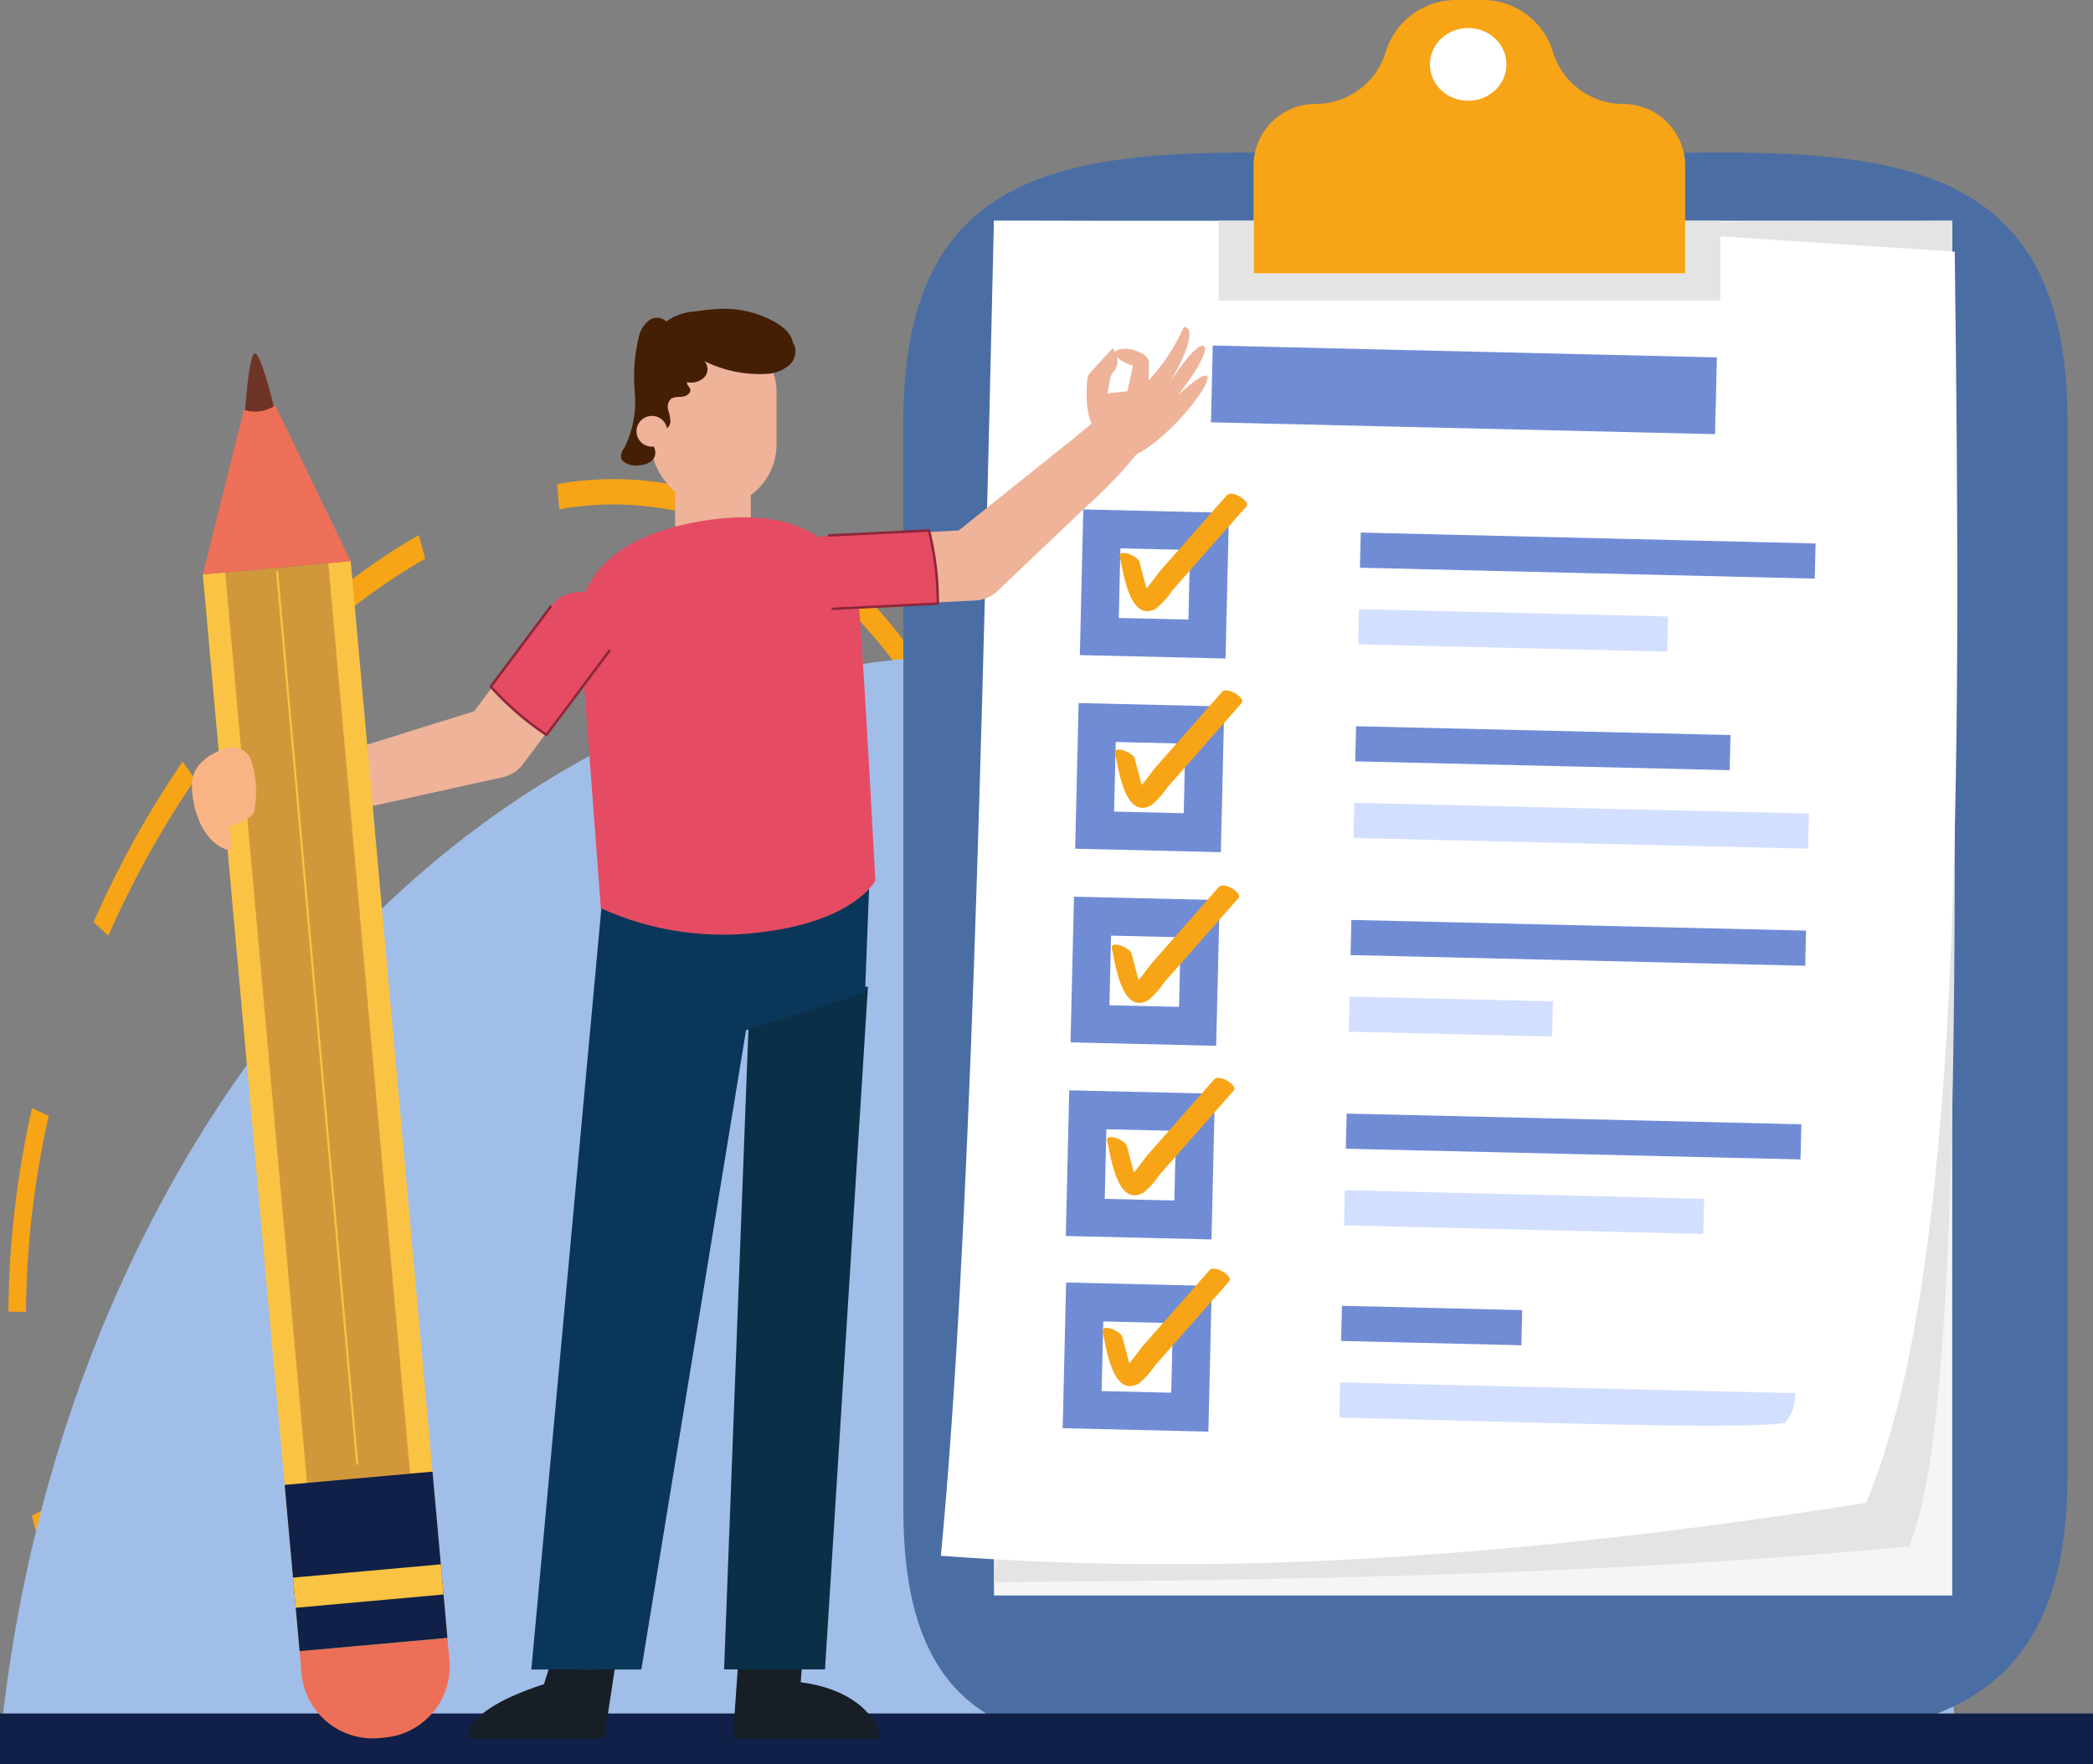 <svg xmlns="http://www.w3.org/2000/svg" width="134.88" height="113.69" viewBox="0 0 134.88 113.69">
  <rect x="0" y="0" width="134.88" height="113.69" fill="#808080" stroke="none"/>
  <g id="Grupo_53853" data-name="Grupo 53853" transform="translate(-32.738)">
    <g id="Grupo_53644" data-name="Grupo 53644" transform="translate(33.282 30.877)">
      <path id="Trazado_100011" data-name="Trazado 100011" d="M678.741,793.432c-.614,0-1.245-.011-1.875-.032l.027-1.634a46.146,46.146,0,0,0,8.983-.517l.128,1.624A45.111,45.111,0,0,1,678.741,793.432Zm-10.977-.983c-2.862-.48-5.894-1.145-9.011-1.976l.206-1.607c3.092.825,6.1,1.484,8.935,1.96Zm27.208-2.408L694.6,788.5a21.562,21.562,0,0,0,7.615-6.307l.768,1.2A22.692,22.692,0,0,1,694.973,790.041Zm-98.833-1.375c-3.808-.223-6.119-2.432-7.271-6.95q-.069-.272-.135-.543l1.068-.541q.063.261.13.52c.987,3.872,2.916,5.686,6.255,5.881Zm53.707-.925c-1.742-.6-3.542-1.256-5.348-1.95-1.136-.436-2.3-.829-3.448-1.167l.226-1.6c1.174.345,2.357.746,3.513,1.19,1.8.69,3.587,1.343,5.32,1.939Zm-44.579-.592-.209-1.606c.789-.215,1.6-.443,2.44-.678,2.064-.578,4.2-1.177,6.5-1.731l.186,1.612c-2.283.55-4.41,1.147-6.467,1.723C606.875,786.7,606.059,786.933,605.268,787.148Zm17.868-4.009-.083-1.63a51.966,51.966,0,0,1,5.49-.3h.008c1.222,0,2.449.047,3.646.141l-.061,1.632c-1.177-.092-2.383-.139-3.585-.139h-.008A51.234,51.234,0,0,0,623.136,783.14Zm84.38-11.424-1.115-.278a25.779,25.779,0,0,0,.181-3.052,25.41,25.41,0,0,0-1.646-9.079q-.205-.531-.418-1.037l.968-.846q.222.531.437,1.086a27.644,27.644,0,0,1,1.789,9.876A28.113,28.113,0,0,1,707.517,771.716Zm-119.163-3.676-1.132-.012a61.087,61.087,0,0,1,1.524-13.12l1.076.507A58.786,58.786,0,0,0,588.354,768.039Zm110.13-18.806a19.151,19.151,0,0,0-8.272-4.283l.2-1.609a20.079,20.079,0,0,1,8.672,4.505ZM593.662,743.8l-.955-.878a63.938,63.938,0,0,1,5.742-10.347l.8,1.15A62.236,62.236,0,0,0,593.662,743.8Zm87.59-.075c-.728-.049-1.463-.094-2.2-.14-2.236-.137-4.548-.279-6.884-.548l.09-1.629c2.315.266,4.617.408,6.842.544.742.045,1.479.09,2.208.14Zm-18.143-2.6a32.589,32.589,0,0,1-8.658-4.387l.5-1.467a31.683,31.683,0,0,0,8.414,4.261Zm-16.325-11.662c-.669-.818-1.335-1.69-1.981-2.591a32,32,0,0,0-4.982-5.549l.582-1.4a33.326,33.326,0,0,1,5.186,5.775c.629.877,1.277,1.725,1.927,2.52ZM606.162,725.5l-.628-1.359a40.675,40.675,0,0,1,8.134-6.16l.412,1.522A39.594,39.594,0,0,0,606.162,725.5Zm25.412-8.756a19.939,19.939,0,0,0-8.858-.425l-.133-1.623a20.758,20.758,0,0,1,9.21.445Z" transform="translate(-587.222 -714.377)" fill="#f7a416"/>
    </g>
    <path id="Trazado_100012" data-name="Trazado 100012" d="M712.267,809.992H586.127C590.075,770.525,616.8,740,649.2,740S708.319,770.525,712.267,809.992Z" transform="translate(-553.388 -697.76)" fill="#a1bee9"/>
    <path id="Trazado_101095" data-name="Trazado 101095" d="M37.513,0C58.23,0,75.025-3.654,75.025,17.064V84.957c0,20.718-16.8,16.852-37.513,16.852S0,107.946,0,87.228V17.064C0-3.654,16.8,0,37.513,0Z" transform="translate(90.952 10.075)" fill="#4a6ea4"/>
    <g id="Grupo_53645" data-name="Grupo 53645" transform="translate(93.373 14.223)">
      <rect id="Rectángulo_5147" data-name="Rectángulo 5147" width="61.752" height="88.595" transform="translate(3.419)" fill="#f6f5f5"/>
      <path id="Trazado_100013" data-name="Trazado 100013" d="M857.4,668.725c.019,34.543,1.148,76.2-2.781,85.427-17.306,1.665-37.57,2.2-58.972,2.3l8.135-87.459Z" transform="translate(-792.226 -668.724)" fill="#e4e4e4"/>
      <path id="Trazado_100014" data-name="Trazado 100014" d="M846.9,751.353c-26.974,4.263-45,4.487-59.624,3.415,1.895-19.916,2.654-53,3.418-86.033l32.5.071,29.418,1.918C853.047,705.007,853.094,736.676,846.9,751.353Z" transform="translate(-787.278 -668.73)" fill="#fff"/>
    </g>
    <rect id="Rectángulo_5148" data-name="Rectángulo 5148" width="32.494" height="4.949" transform="translate(110.894 22.267) rotate(1.348)" fill="#708cd5"/>
    <g id="Grupo_53646" data-name="Grupo 53646" transform="translate(120.262 34.32)">
      <rect id="Rectángulo_5149" data-name="Rectángulo 5149" width="29.309" height="2.265" transform="matrix(1, 0.024, -0.024, 1, 0.17, 0)" fill="#708cd5"/>
      <rect id="Rectángulo_5150" data-name="Rectángulo 5150" width="19.922" height="2.265" transform="translate(0.053 4.938) rotate(1.348)" fill="#d3dfff"/>
    </g>
    <g id="Grupo_53647" data-name="Grupo 53647" transform="translate(102.328 32.828)">
      <rect id="Rectángulo_5151" data-name="Rectángulo 5151" width="6.939" height="6.939" transform="matrix(1, 0.024, -0.024, 1, 1.417, 1.254)" fill="#fff"/>
      <path id="Trazado_100015" data-name="Trazado 100015" d="M819.837,724.723l-9.388-.221.221-9.388,9.388.221Zm-6.879-2.615,4.486.106.106-4.486-4.486-.105Z" transform="translate(-810.449 -715.114)" fill="#708cd5"/>
    </g>
    <g id="Grupo_53648" data-name="Grupo 53648" transform="translate(104.893 31.819)">
      <path id="Trazado_100016" data-name="Trazado 100016" d="M816.665,716.709c.214.82.61,4.254,2.33,3.294a5.247,5.247,0,0,0,1.029-1.144l1.6-1.817,3.2-3.633c.273-.311-.934-1.089-1.277-.7L820.7,715.94l-1.422,1.615c-.329.373-1.09,1.578-1.578,1.685l.8.257c.188.154-.161-.937-.169-.967l-.4-1.52c-.109-.418-1.43-.921-1.268-.3Z" transform="translate(-816.651 -712.603)" fill="#f7a416"/>
    </g>
    <g id="Grupo_53649" data-name="Grupo 53649" transform="translate(119.957 46.8)">
      <rect id="Rectángulo_5152" data-name="Rectángulo 5152" width="24.136" height="2.265" transform="translate(0.17 0) rotate(1.348)" fill="#708cd5"/>
      <rect id="Rectángulo_5153" data-name="Rectángulo 5153" width="29.309" height="2.265" transform="translate(0.053 4.938) rotate(1.348)" fill="#d3dfff"/>
    </g>
    <g id="Grupo_53650" data-name="Grupo 53650" transform="translate(102.026 45.307)">
      <rect id="Rectángulo_5154" data-name="Rectángulo 5154" width="6.939" height="6.939" transform="matrix(1, 0.024, -0.024, 1, 1.417, 1.254)" fill="#fff"/>
      <path id="Trazado_100017" data-name="Trazado 100017" d="M819.11,755.589l-9.387-.221.221-9.388,9.387.221Zm-6.879-2.615,4.486.106.106-4.486-4.486-.105Z" transform="translate(-809.723 -745.98)" fill="#708cd5"/>
    </g>
    <g id="Grupo_53651" data-name="Grupo 53651" transform="translate(104.586 44.494)">
      <path id="Trazado_100018" data-name="Trazado 100018" d="M815.927,748.053c.214.82.61,4.254,2.33,3.294a5.234,5.234,0,0,0,1.029-1.144l1.6-1.817,3.2-3.633c.273-.31-.934-1.089-1.277-.7l-2.844,3.229-1.422,1.615c-.329.373-1.09,1.578-1.578,1.685l.8.257c.188.154-.161-.937-.169-.967l-.4-1.519c-.109-.419-1.43-.922-1.268-.3Z" transform="translate(-815.914 -743.948)" fill="#f7a416"/>
    </g>
    <g id="Grupo_53652" data-name="Grupo 53652" transform="translate(119.655 59.283)">
      <rect id="Rectángulo_5155" data-name="Rectángulo 5155" width="29.309" height="2.265" transform="translate(0.17 0) rotate(1.348)" fill="#708cd5"/>
      <rect id="Rectángulo_5156" data-name="Rectángulo 5156" width="13.108" height="2.265" transform="translate(0.053 4.938) rotate(1.348)" fill="#d3dfff"/>
    </g>
    <g id="Grupo_53653" data-name="Grupo 53653" transform="translate(101.724 57.785)">
      <rect id="Rectángulo_5157" data-name="Rectángulo 5157" width="6.939" height="6.939" transform="matrix(1, 0.024, -0.024, 1, 1.417, 1.254)" fill="#fff"/>
      <path id="Trazado_100019" data-name="Trazado 100019" d="M818.384,786.454,809,786.233l.221-9.388,9.388.221Zm-6.879-2.614,4.486.105.106-4.485-4.486-.106Z" transform="translate(-808.996 -776.845)" fill="#708cd5"/>
    </g>
    <g id="Grupo_53654" data-name="Grupo 53654" transform="translate(104.38 57.064)">
      <path id="Trazado_100020" data-name="Trazado 100020" d="M815.431,779.138c.214.82.61,4.254,2.33,3.294a5.233,5.233,0,0,0,1.029-1.144l1.6-1.817,3.2-3.633c.273-.31-.934-1.089-1.277-.7l-2.844,3.229-1.422,1.615c-.329.373-1.09,1.578-1.578,1.685l.8.257c.188.154-.161-.937-.169-.967l-.4-1.52c-.11-.419-1.43-.922-1.268-.3Z" transform="translate(-815.417 -775.033)" fill="#f7a416"/>
    </g>
    <g id="Grupo_53655" data-name="Grupo 53655" transform="translate(119.351 71.762)">
      <rect id="Rectángulo_5158" data-name="Rectángulo 5158" width="29.309" height="2.265" transform="translate(0.17 0) rotate(1.348)" fill="#708cd5"/>
      <rect id="Rectángulo_5159" data-name="Rectángulo 5159" width="23.153" height="2.265" transform="matrix(1, 0.024, -0.024, 1, 0.053, 4.938)" fill="#d3dfff"/>
    </g>
    <g id="Grupo_53656" data-name="Grupo 53656" transform="translate(101.422 70.263)">
      <rect id="Rectángulo_5160" data-name="Rectángulo 5160" width="6.939" height="6.939" transform="matrix(1, 0.024, -0.024, 1, 1.418, 1.254)" fill="#fff"/>
      <path id="Trazado_100021" data-name="Trazado 100021" d="M817.657,817.32l-9.388-.221.221-9.388,9.387.221Zm-6.879-2.614,4.486.105.105-4.486-4.485-.105Z" transform="translate(-808.269 -807.711)" fill="#708cd5"/>
    </g>
    <g id="Grupo_53657" data-name="Grupo 53657" transform="translate(104.08 69.463)">
      <path id="Trazado_100022" data-name="Trazado 100022" d="M814.71,809.8c.214.82.61,4.254,2.329,3.294a5.225,5.225,0,0,0,1.029-1.144l1.6-1.816,3.2-3.633c.273-.31-.934-1.088-1.277-.7l-2.845,3.229-1.422,1.615c-.329.374-1.09,1.578-1.578,1.685l.8.257c.188.154-.161-.937-.169-.967l-.4-1.52c-.109-.419-1.43-.922-1.268-.3Z" transform="translate(-814.696 -805.696)" fill="#f7a416"/>
    </g>
    <g id="Grupo_53658" data-name="Grupo 53658" transform="translate(119.048 84.149)">
      <rect id="Rectángulo_5161" data-name="Rectángulo 5161" width="11.618" height="2.265" transform="matrix(1, 0.024, -0.024, 1, 0.169, 0)" fill="#708cd5"/>
      <path id="Trazado_100023" data-name="Trazado 100023" d="M879.532,854.794l-29.3-.69-.053,2.265c11.336.266,25.771.8,28.716.345A2.542,2.542,0,0,0,879.532,854.794Z" transform="translate(-850.178 -849.166)" fill="#d3dfff"/>
    </g>
    <g id="Grupo_53659" data-name="Grupo 53659" transform="translate(101.221 82.65)">
      <rect id="Rectángulo_5162" data-name="Rectángulo 5162" width="6.939" height="6.939" transform="translate(1.418 1.254) rotate(1.348)" fill="#fff"/>
      <path id="Trazado_100024" data-name="Trazado 100024" d="M817.174,847.957l-9.388-.221.221-9.388,9.388.221Zm-6.879-2.614,4.486.106.106-4.486-4.486-.106Z" transform="translate(-807.786 -838.349)" fill="#708cd5"/>
    </g>
    <g id="Grupo_53660" data-name="Grupo 53660" transform="translate(103.783 81.753)">
      <path id="Trazado_100025" data-name="Trazado 100025" d="M813.994,840.2c.214.82.61,4.255,2.33,3.294a5.232,5.232,0,0,0,1.029-1.144l1.6-1.817,3.2-3.633c.273-.31-.934-1.089-1.277-.7l-2.844,3.23-1.422,1.615c-.329.374-1.09,1.578-1.578,1.685l.8.257c.188.154-.161-.937-.169-.967l-.4-1.52c-.11-.418-1.43-.921-1.268-.3Z" transform="translate(-813.98 -836.09)" fill="#f7a416"/>
    </g>
    <path id="Trazado_100026" data-name="Trazado 100026" d="M864.638,644.612v6.924H836.822v-6.924a4,4,0,0,1,1.171-2.828,3.312,3.312,0,0,1,.283-.253,3.968,3.968,0,0,1,2.545-.918,4.714,4.714,0,0,0,2.045-.466,4.905,4.905,0,0,0,.769-.463,4.706,4.706,0,0,0,1.707-2.42,4.728,4.728,0,0,1,4.521-3.35H851.6a4.727,4.727,0,0,1,4.52,3.35,4.71,4.71,0,0,0,1.707,2.42,4.889,4.889,0,0,0,.769.463,4.71,4.71,0,0,0,2.044.466,4,4,0,0,1,4,4Z" transform="translate(-723.304 -633.914)" fill="#f7a416"/>
    <path id="Trazado_100027" data-name="Trazado 100027" d="M863.628,668.724v5.147H831.3v-5.147h2.257v3.4H861.37v-3.4Z" transform="translate(-720.02 -654.501)" fill="#e4e4e4"/>
    <ellipse id="Elipse_3973" data-name="Elipse 3973" cx="2.467" cy="2.345" rx="2.467" ry="2.345" transform="translate(124.885 1.805)" fill="#fff"/>
    <rect id="Rectángulo_5163" data-name="Rectángulo 5163" width="134.88" height="3.269" transform="translate(32.738 110.421)" fill="#102048"/>
    <g id="Grupo_55291" data-name="Grupo 55291" transform="translate(45.105 19.889)">
      <path id="Trazado_100032" data-name="Trazado 100032" d="M692.568,714.707l-5.007.035v-7.573h4.855l0,.463.023,2.4.035,3.854Z" transform="translate(-656.424 -697.436)" fill="#eeb399"/>
      <g id="Grupo_55290" data-name="Grupo 55290">
        <g id="Grupo_53661" data-name="Grupo 53661" transform="translate(17.734 83.572)">
          <path id="Trazado_100028" data-name="Trazado 100028" d="M660.556,898.849l-.446,1.392c-3.055,1-4.837,2.154-4.951,3.5h8.835l.708-4.663A6.854,6.854,0,0,1,660.556,898.849Z" transform="translate(-655.159 -895.168)" fill="#171e26"/>
          <path id="Trazado_100029" data-name="Trazado 100029" d="M669.477,890.376l-1.108,3.462a6.853,6.853,0,0,0,4.146.225l.457-3.008Z" transform="translate(-662.972 -890.157)" fill="#171e26"/>
          <path id="Trazado_100030" data-name="Trazado 100030" d="M702.089,893.367l.259-3.526-4.15.219-.227,3.251A6.789,6.789,0,0,0,702.089,893.367Z" transform="translate(-680.479 -889.841)" fill="#171e26"/>
          <path id="Trazado_100031" data-name="Trazado 100031" d="M706.566,903.431c-.114-1.342-1.675-3.18-5.1-3.617l.1-1.426a6.788,6.788,0,0,1-4.118-.057l-.356,5.1Z" transform="translate(-679.964 -894.863)" fill="#171e26"/>
        </g>
        <path id="Trazado_100034" data-name="Trazado 100034" d="M704.352,792.232l-2.767,44H695.08l1.626-42.7,1-.485Z" transform="translate(-660.785 -748.542)" fill="#093047"/>
        <path id="Trazado_100035" data-name="Trazado 100035" d="M669.7,773.853l-4.563,49.6h7.088l6.748-41.2,7.67-2.429.34-8.806-17.088-.4Z" transform="translate(-643.262 -735.756)" fill="#0a3759"/>
        <path id="Trazado_100038" data-name="Trazado 100038" d="M672.572,723.22l1.386,18.515a19.042,19.042,0,0,0,10.314,1.549c6.044-.712,7.378-3.325,7.378-3.325s-.967-18.169-1.142-18.348-.864-6.148-9.61-4.892S672.572,723.22,672.572,723.22Z" transform="translate(-647.605 -703.097)" fill="#e54c64"/>
        <g id="Grupo_53662" data-name="Grupo 53662" transform="translate(9.718 18.256)">
          <path id="Trazado_100039" data-name="Trazado 100039" d="M636.86,742.594l9.522-2.105a2.282,2.282,0,0,0,1.3-.853l5.439-7.269a2.281,2.281,0,1,0-3.653-2.733l-4.943,6.606-8.472,2.647A8.429,8.429,0,0,1,636.86,742.594Z" transform="translate(-636.053 -728.551)" fill="#eeb399"/>
          <path id="Trazado_100040" data-name="Trazado 100040" d="M666.576,728.782a2.366,2.366,0,0,0-3.313.477l-3.854,5.15a19.113,19.113,0,0,0,3.589,3.1l4.055-5.419A2.367,2.367,0,0,0,666.576,728.782Z" transform="translate(-649.867 -728.31)" fill="#e54c64"/>
          <path id="Trazado_100041" data-name="Trazado 100041" d="M659.221,735.7a.08.08,0,0,1,.008-.083l3.854-5.15a.081.081,0,1,1,.129.1l-3.814,5.1a18.994,18.994,0,0,0,3.465,3l4.01-5.359a.081.081,0,0,1,.129.1l-4.055,5.419a.08.08,0,0,1-.107.02,19.109,19.109,0,0,1-3.605-3.119A.077.077,0,0,1,659.221,735.7Z" transform="translate(-649.75 -729.567)" fill="#8e263a"/>
        </g>
        <g id="Grupo_53663" data-name="Grupo 53663" transform="translate(0.702 2.876)">
          <path id="Trazado_100042" data-name="Trazado 100042" d="M622.095,696.5s.26-4.354.7-4.149,1.332,3.992,1.332,3.992l-.95,1.533Z" transform="translate(-619.404 -692.341)" fill="#6f3428"/>
          <path id="Trazado_100043" data-name="Trazado 100043" d="M640.3,894.95l.129,1.433a4.6,4.6,0,0,1-4.169,4.992l-.369.033a4.6,4.6,0,0,1-4.992-4.169l-.129-1.433Z" transform="translate(-624.535 -812.167)" fill="#ee6f57"/>
          <rect id="Rectángulo_5164" data-name="Rectángulo 5164" width="9.568" height="69.671" transform="translate(0.001 14.248) rotate(-5.134)" fill="#fbc343"/>
          <path id="Trazado_100044" data-name="Trazado 100044" d="M624.14,782.72l-5.757-64.08,6.64-.6,5.757,64.079Zm-2.21-61.117,5.173,57.569.129-.012-5.172-57.568Z" transform="translate(-617.209 -707.542)" fill="#6f3428" opacity="0.3"/>
          <path id="Trazado_100045" data-name="Trazado 100045" d="M638.906,879.451l-9.527.856-.25-2.8-.175-1.943-.539-5.971,9.53-.856.536,5.971.175,1.943Z" transform="translate(-623.141 -796.666)" fill="#102048"/>
          <rect id="Rectángulo_5165" data-name="Rectángulo 5165" width="9.566" height="1.951" transform="translate(5.812 78.901) rotate(-5.136)" fill="#fbc343"/>
          <path id="Trazado_100046" data-name="Trazado 100046" d="M615.509,711.452l2.647-10.609a2.276,2.276,0,0,0,2.022-.279L625.04,710.6Z" transform="translate(-615.509 -697.204)" fill="#ee6f57"/>
        </g>
        <path id="Trazado_100047" data-name="Trazado 100047" d="M617.638,753.892a1.3,1.3,0,0,0-1.655-.855c-1.084.374-2.029,1.009-2.174,2.09-.133.984.359,4.126,2.556,4.53l-.179-1.615s1.345-.314,1.614-.9A6.761,6.761,0,0,0,617.638,753.892Z" transform="translate(-613.789 -724.71)" fill="#f9b384"/>
        <g id="Grupo_53666" data-name="Grupo 53666" transform="translate(38.822 1.185)">
          <g id="Grupo_53664" data-name="Grupo 53664" transform="translate(0 7.566)">
            <path id="Trazado_100048" data-name="Trazado 100048" d="M726.04,707.348l-7.067,6.719a2.283,2.283,0,0,1-1.435.6l-9.067.448a2.281,2.281,0,1,1-.225-4.557l8.241-.407,6.93-5.546A8.433,8.433,0,0,0,726.04,707.348Z" transform="translate(-705.896 -704.606)" fill="#eeb399"/>
            <path id="Trazado_100049" data-name="Trazado 100049" d="M705.638,720.98a2.367,2.367,0,0,1,2.247-2.481l6.424-.317a19.1,19.1,0,0,1,.569,4.711l-6.76.334A2.368,2.368,0,0,1,705.638,720.98Z" transform="translate(-705.635 -712.635)" fill="#e54c64"/>
            <path id="Trazado_100050" data-name="Trazado 100050" d="M717.519,718.024a.081.081,0,0,0-.073-.039l-6.424.317a.081.081,0,1,0,.008.161l6.357-.314a18.989,18.989,0,0,1,.554,4.551l-6.685.33a.081.081,0,1,0,.008.161l6.76-.334a.081.081,0,0,0,.076-.078,19.106,19.106,0,0,0-.571-4.733A.08.08,0,0,0,717.519,718.024Z" transform="translate(-708.775 -712.518)" fill="#8e263a"/>
          </g>
          <g id="Grupo_53665" data-name="Grupo 53665" transform="translate(16.41 0)">
            <path id="Trazado_100051" data-name="Trazado 100051" d="M752.365,692.76c-.74-.679-.653-2.566-.592-3.272a.785.785,0,0,1,.2-.463l1.432-1.561a1.154,1.154,0,0,1-.008,1.6.889.889,0,0,0-.14.345l-.184.954,1.29-.133.36-1.646a2.733,2.733,0,0,1-1.013-.532c-.543-.637.673-.614.989-.5s1.074.278,1.058.93-.022,1.038-.022,1.038a12.447,12.447,0,0,0,2.245-3.395c.057-.113.325.056.353.18.083.371.008,1.3-1.3,3.439,0,0,1.581-2.46,2.165-2.451.482.007-.1,1.333-1.624,3.241,0,0,1.567-1.5,1.9-1.3.557.339-2.954,4.772-5.229,5.33Z" transform="translate(-749.308 -686.089)" fill="#eeb399"/>
            <path id="Trazado_100052" data-name="Trazado 100052" d="M751.935,702.157q-.258.333-.51.64l0,0a23.5,23.5,0,0,1-1.674,1.878c-.026.025-.048.049-.072.072-1.5,1.472-2.1,2.272-3.408,1.148l-.436-2.616,0-.027-.032-.191.855-.7.112-.092.625-.51.08-.067,1.074-.879.435-.357Z" transform="translate(-745.797 -694.585)" fill="#eeb399"/>
          </g>
        </g>
        <g id="Grupo_53667" data-name="Grupo 53667" transform="translate(27.644)">
          <rect id="Rectángulo_5166" data-name="Rectángulo 5166" width="8.081" height="11.554" rx="4.04" transform="translate(10.032 12.792) rotate(180)" fill="#eeb399"/>
          <path id="Trazado_100053" data-name="Trazado 100053" d="M690.22,685.346a1.178,1.178,0,0,1-.246,1.39,2.338,2.338,0,0,1-1.374.586,8.018,8.018,0,0,1-4.12-.814.769.769,0,0,1-.022,1.057,1.229,1.229,0,0,1-1.092.3c-.055.152.137.275.192.427.093.255-.221.476-.492.506s-.579-.008-.778.177a.731.731,0,0,0-.137.7,2.768,2.768,0,0,1,.14.729c-.014.248-.2.514-.449.5-.265-.019-.476-.345-.729-.264a.379.379,0,0,0-.226.33c-.068.56.544,1.062.41,1.611-.108.447-.644.633-1.1.651a1.29,1.29,0,0,1-.92-.248.515.515,0,0,1-.168-.263.861.861,0,0,1,.2-.6,6.632,6.632,0,0,0,.685-3.584,11.077,11.077,0,0,1,.278-3.67,1.848,1.848,0,0,1,.648-.989.851.851,0,0,1,1.1.078,3.5,3.5,0,0,1,1.879-.651,13.416,13.416,0,0,1,1.829-.172,6.73,6.73,0,0,1,3.212.811,3.068,3.068,0,0,1,.9.685,1.481,1.481,0,0,1,.377,1.045" transform="translate(-679.097 -683.125)" fill="#441f04"/>
          <path id="Trazado_100054" data-name="Trazado 100054" d="M681.566,701.035a.991.991,0,1,0,.991-.99A.991.991,0,0,0,681.566,701.035Z" transform="translate(-680.557 -693.132)" fill="#eeb399"/>
        </g>
      </g>
    </g>
  </g>
</svg>
